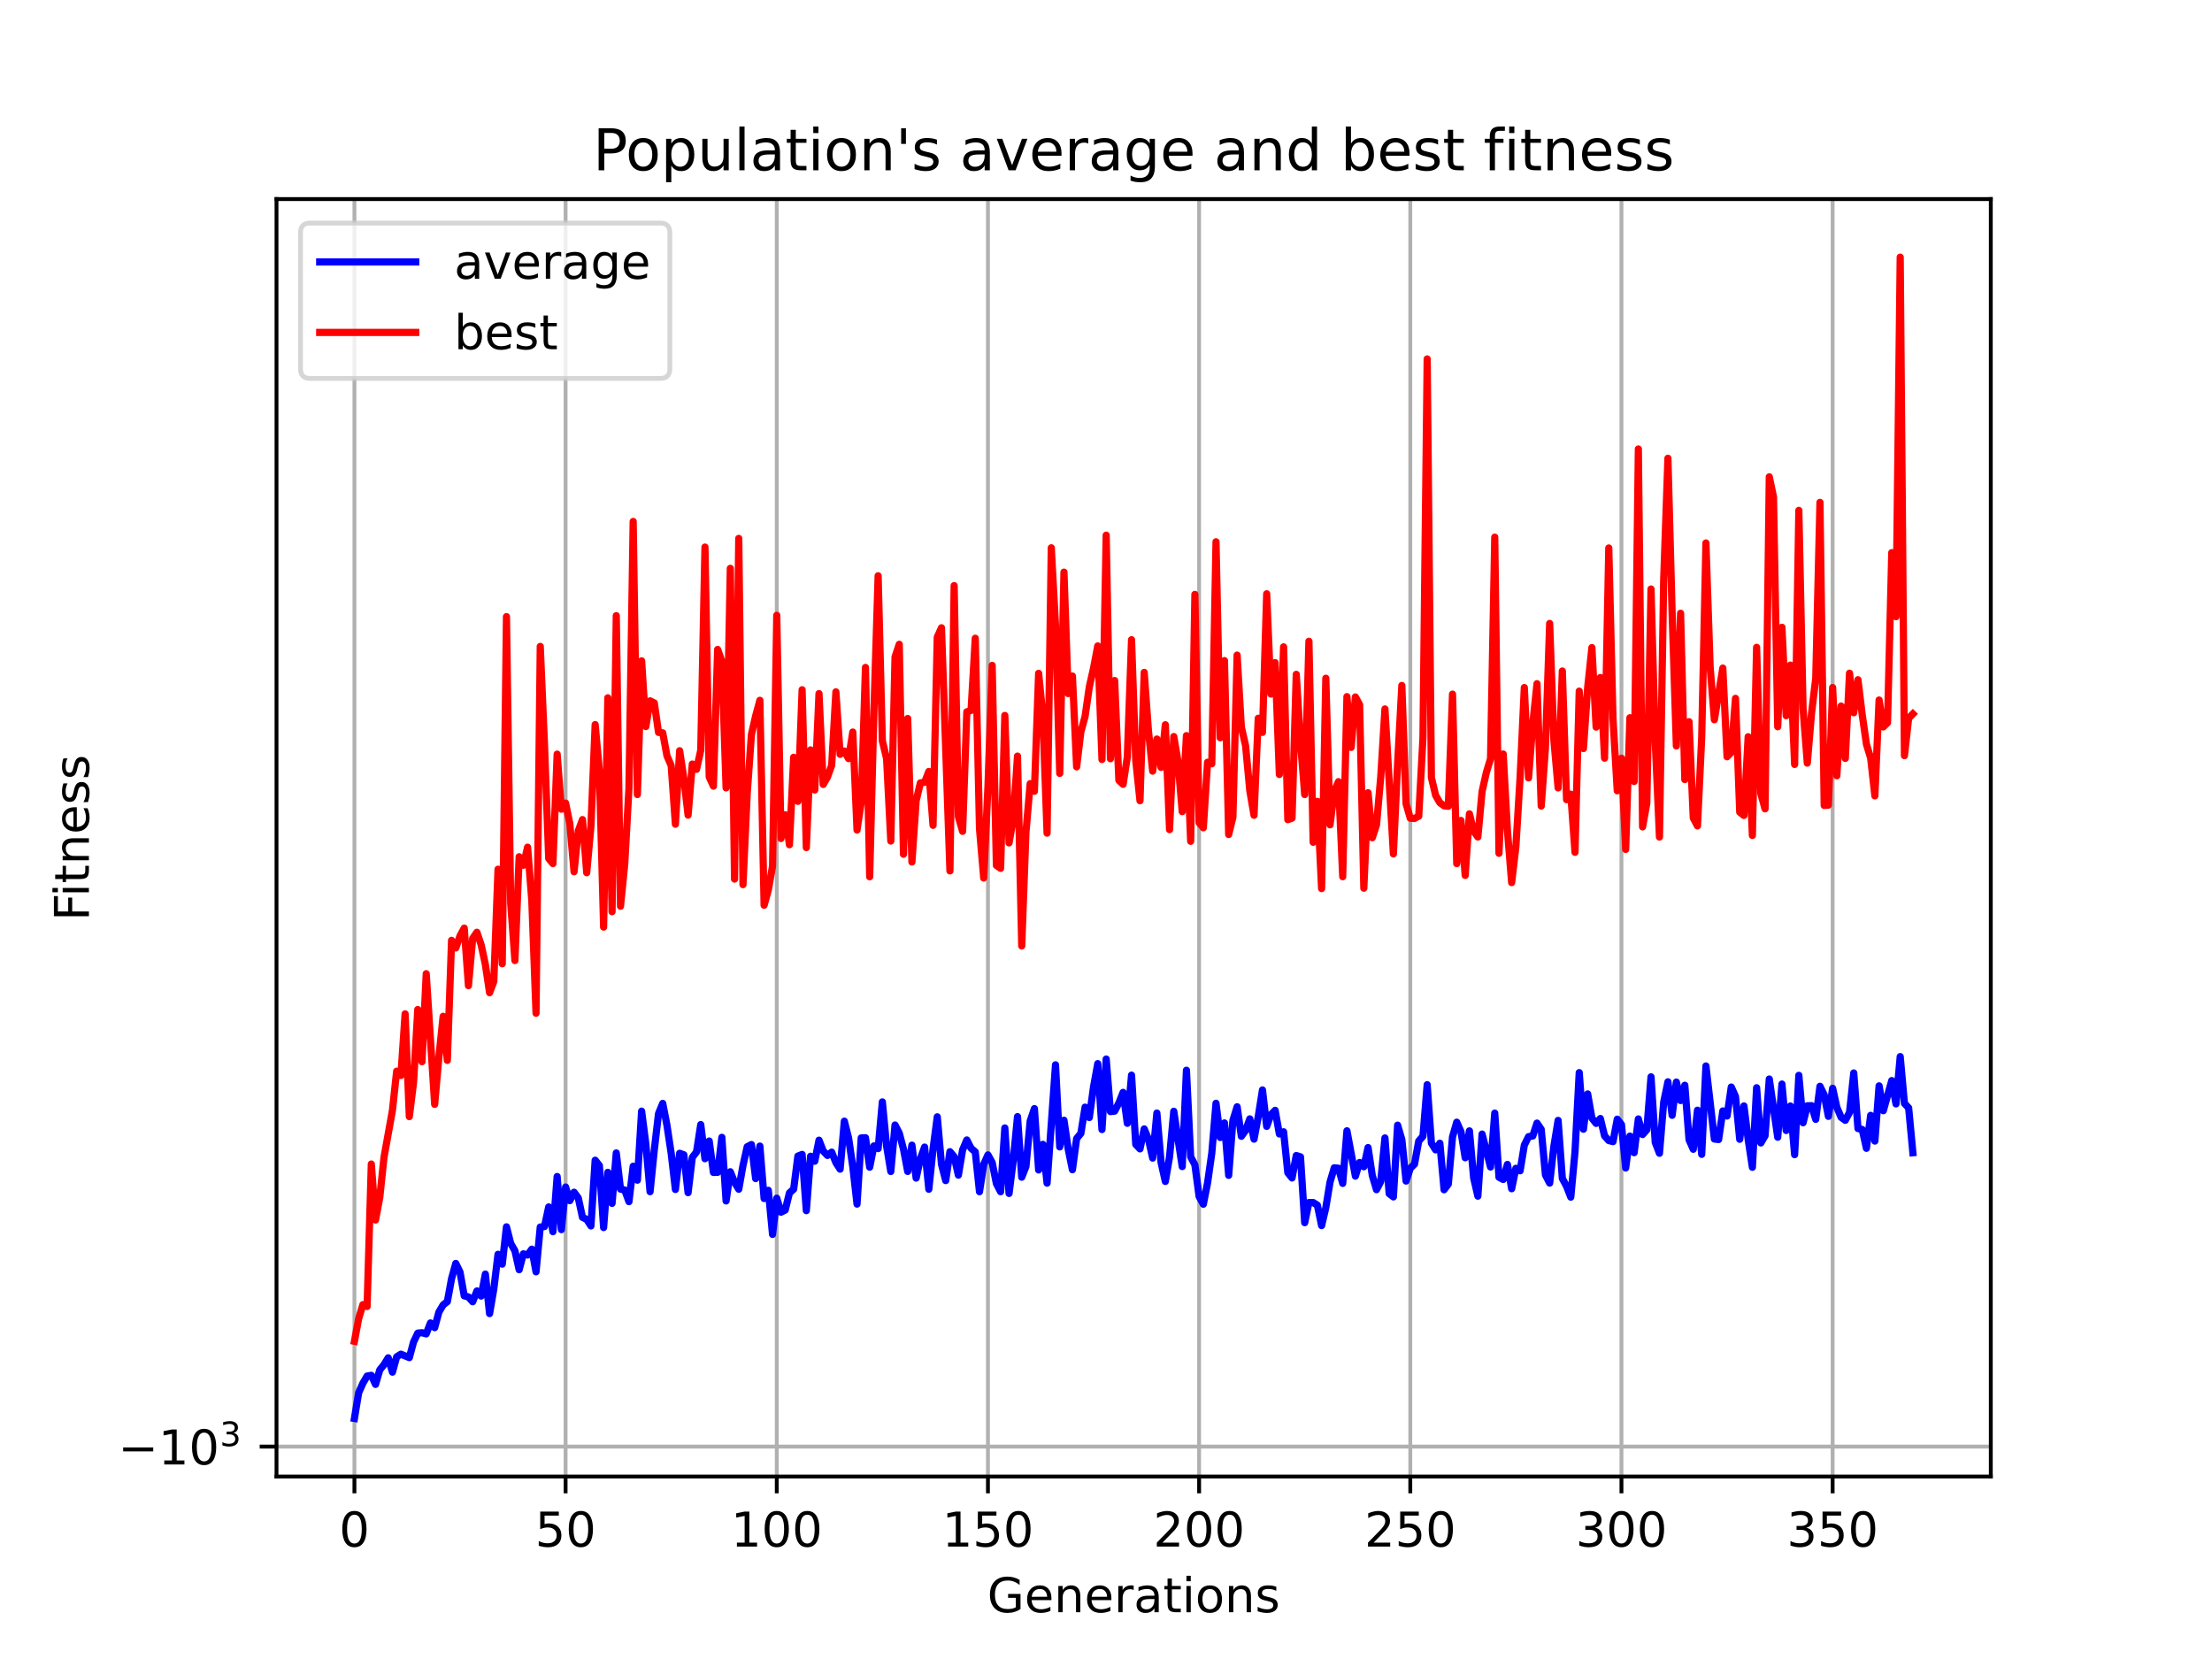 <?xml version="1.0" encoding="utf-8" standalone="no"?>
<!DOCTYPE svg PUBLIC "-//W3C//DTD SVG 1.1//EN"
  "http://www.w3.org/Graphics/SVG/1.1/DTD/svg11.dtd">
<!-- Created with matplotlib (https://matplotlib.org/) -->
<svg height="345.6pt" version="1.1" viewBox="0 0 460.8 345.6" width="460.8pt" xmlns="http://www.w3.org/2000/svg" xmlns:xlink="http://www.w3.org/1999/xlink">
 <defs>
  <style type="text/css">*{stroke-linecap:butt;stroke-linejoin:round;}</style>
 </defs>
 <g id="figure_1">
  <g id="patch_1">
   <path d="M 0 345.6 
L 460.8 345.6 
L 460.8 0 
L 0 0 
z
" style="fill:#ffffff;"/>
  </g>
  <g id="axes_1">
   <g id="patch_2">
    <path d="M 57.6 307.584 
L 414.72 307.584 
L 414.72 41.472 
L 57.6 41.472 
z
" style="fill:#ffffff;"/>
   </g>
   <g id="matplotlib.axis_1">
    <g id="xtick_1">
     <g id="line2d_1">
      <path clip-path="url(#p8fa1d8afea)" d="M 73.833 307.584 
L 73.833 41.472 
" style="fill:none;stroke:#b0b0b0;stroke-linecap:square;stroke-width:0.8;"/>
     </g>
     <g id="line2d_2">
      <defs>
       <path d="M 0 0 
L 0 3.5 
" id="m9b1efa9b86" style="stroke:#000000;stroke-width:0.8;"/>
      </defs>
      <g>
       <use style="stroke:#000000;stroke-width:0.8;" x="73.833" xlink:href="#m9b1efa9b86" y="307.584"/>
      </g>
     </g>
     <g id="text_1">
      <!-- 0 -->
      <g transform="translate(70.651 322.182)scale(0.1 -0.1)">
       <defs>
        <path d="M 31.781 66.406 
Q 24.172 66.406 20.328 58.906 
Q 16.5 51.422 16.5 36.375 
Q 16.5 21.391 20.328 13.891 
Q 24.172 6.391 31.781 6.391 
Q 39.453 6.391 43.281 13.891 
Q 47.125 21.391 47.125 36.375 
Q 47.125 51.422 43.281 58.906 
Q 39.453 66.406 31.781 66.406 
z
M 31.781 74.219 
Q 44.047 74.219 50.516 64.516 
Q 56.984 54.828 56.984 36.375 
Q 56.984 17.969 50.516 8.266 
Q 44.047 -1.422 31.781 -1.422 
Q 19.531 -1.422 13.062 8.266 
Q 6.594 17.969 6.594 36.375 
Q 6.594 54.828 13.062 64.516 
Q 19.531 74.219 31.781 74.219 
z
" id="DejaVuSans-48"/>
       </defs>
       <use xlink:href="#DejaVuSans-48"/>
      </g>
     </g>
    </g>
    <g id="xtick_2">
     <g id="line2d_3">
      <path clip-path="url(#p8fa1d8afea)" d="M 117.824 307.584 
L 117.824 41.472 
" style="fill:none;stroke:#b0b0b0;stroke-linecap:square;stroke-width:0.8;"/>
     </g>
     <g id="line2d_4">
      <g>
       <use style="stroke:#000000;stroke-width:0.8;" x="117.824" xlink:href="#m9b1efa9b86" y="307.584"/>
      </g>
     </g>
     <g id="text_2">
      <!-- 50 -->
      <g transform="translate(111.461 322.182)scale(0.1 -0.1)">
       <defs>
        <path d="M 10.797 72.906 
L 49.516 72.906 
L 49.516 64.594 
L 19.828 64.594 
L 19.828 46.734 
Q 21.969 47.469 24.109 47.828 
Q 26.266 48.188 28.422 48.188 
Q 40.625 48.188 47.75 41.5 
Q 54.891 34.812 54.891 23.391 
Q 54.891 11.625 47.562 5.094 
Q 40.234 -1.422 26.906 -1.422 
Q 22.312 -1.422 17.547 -0.641 
Q 12.797 0.141 7.719 1.703 
L 7.719 11.625 
Q 12.109 9.234 16.797 8.062 
Q 21.484 6.891 26.703 6.891 
Q 35.156 6.891 40.078 11.328 
Q 45.016 15.766 45.016 23.391 
Q 45.016 31 40.078 35.438 
Q 35.156 39.891 26.703 39.891 
Q 22.75 39.891 18.812 39.016 
Q 14.891 38.141 10.797 36.281 
z
" id="DejaVuSans-53"/>
       </defs>
       <use xlink:href="#DejaVuSans-53"/>
       <use x="63.623" xlink:href="#DejaVuSans-48"/>
      </g>
     </g>
    </g>
    <g id="xtick_3">
     <g id="line2d_5">
      <path clip-path="url(#p8fa1d8afea)" d="M 161.815 307.584 
L 161.815 41.472 
" style="fill:none;stroke:#b0b0b0;stroke-linecap:square;stroke-width:0.8;"/>
     </g>
     <g id="line2d_6">
      <g>
       <use style="stroke:#000000;stroke-width:0.8;" x="161.815" xlink:href="#m9b1efa9b86" y="307.584"/>
      </g>
     </g>
     <g id="text_3">
      <!-- 100 -->
      <g transform="translate(152.271 322.182)scale(0.1 -0.1)">
       <defs>
        <path d="M 12.406 8.297 
L 28.516 8.297 
L 28.516 63.922 
L 10.984 60.406 
L 10.984 69.391 
L 28.422 72.906 
L 38.281 72.906 
L 38.281 8.297 
L 54.391 8.297 
L 54.391 0 
L 12.406 0 
z
" id="DejaVuSans-49"/>
       </defs>
       <use xlink:href="#DejaVuSans-49"/>
       <use x="63.623" xlink:href="#DejaVuSans-48"/>
       <use x="127.246" xlink:href="#DejaVuSans-48"/>
      </g>
     </g>
    </g>
    <g id="xtick_4">
     <g id="line2d_7">
      <path clip-path="url(#p8fa1d8afea)" d="M 205.806 307.584 
L 205.806 41.472 
" style="fill:none;stroke:#b0b0b0;stroke-linecap:square;stroke-width:0.8;"/>
     </g>
     <g id="line2d_8">
      <g>
       <use style="stroke:#000000;stroke-width:0.8;" x="205.806" xlink:href="#m9b1efa9b86" y="307.584"/>
      </g>
     </g>
     <g id="text_4">
      <!-- 150 -->
      <g transform="translate(196.262 322.182)scale(0.1 -0.1)">
       <use xlink:href="#DejaVuSans-49"/>
       <use x="63.623" xlink:href="#DejaVuSans-53"/>
       <use x="127.246" xlink:href="#DejaVuSans-48"/>
      </g>
     </g>
    </g>
    <g id="xtick_5">
     <g id="line2d_9">
      <path clip-path="url(#p8fa1d8afea)" d="M 249.797 307.584 
L 249.797 41.472 
" style="fill:none;stroke:#b0b0b0;stroke-linecap:square;stroke-width:0.8;"/>
     </g>
     <g id="line2d_10">
      <g>
       <use style="stroke:#000000;stroke-width:0.8;" x="249.797" xlink:href="#m9b1efa9b86" y="307.584"/>
      </g>
     </g>
     <g id="text_5">
      <!-- 200 -->
      <g transform="translate(240.254 322.182)scale(0.1 -0.1)">
       <defs>
        <path d="M 19.188 8.297 
L 53.609 8.297 
L 53.609 0 
L 7.328 0 
L 7.328 8.297 
Q 12.938 14.109 22.625 23.891 
Q 32.328 33.688 34.812 36.531 
Q 39.547 41.844 41.422 45.531 
Q 43.312 49.219 43.312 52.781 
Q 43.312 58.594 39.234 62.25 
Q 35.156 65.922 28.609 65.922 
Q 23.969 65.922 18.812 64.312 
Q 13.672 62.703 7.812 59.422 
L 7.812 69.391 
Q 13.766 71.781 18.938 73 
Q 24.125 74.219 28.422 74.219 
Q 39.75 74.219 46.484 68.547 
Q 53.219 62.891 53.219 53.422 
Q 53.219 48.922 51.531 44.891 
Q 49.859 40.875 45.406 35.406 
Q 44.188 33.984 37.641 27.219 
Q 31.109 20.453 19.188 8.297 
z
" id="DejaVuSans-50"/>
       </defs>
       <use xlink:href="#DejaVuSans-50"/>
       <use x="63.623" xlink:href="#DejaVuSans-48"/>
       <use x="127.246" xlink:href="#DejaVuSans-48"/>
      </g>
     </g>
    </g>
    <g id="xtick_6">
     <g id="line2d_11">
      <path clip-path="url(#p8fa1d8afea)" d="M 293.788 307.584 
L 293.788 41.472 
" style="fill:none;stroke:#b0b0b0;stroke-linecap:square;stroke-width:0.8;"/>
     </g>
     <g id="line2d_12">
      <g>
       <use style="stroke:#000000;stroke-width:0.8;" x="293.788" xlink:href="#m9b1efa9b86" y="307.584"/>
      </g>
     </g>
     <g id="text_6">
      <!-- 250 -->
      <g transform="translate(284.245 322.182)scale(0.1 -0.1)">
       <use xlink:href="#DejaVuSans-50"/>
       <use x="63.623" xlink:href="#DejaVuSans-53"/>
       <use x="127.246" xlink:href="#DejaVuSans-48"/>
      </g>
     </g>
    </g>
    <g id="xtick_7">
     <g id="line2d_13">
      <path clip-path="url(#p8fa1d8afea)" d="M 337.78 307.584 
L 337.78 41.472 
" style="fill:none;stroke:#b0b0b0;stroke-linecap:square;stroke-width:0.8;"/>
     </g>
     <g id="line2d_14">
      <g>
       <use style="stroke:#000000;stroke-width:0.8;" x="337.78" xlink:href="#m9b1efa9b86" y="307.584"/>
      </g>
     </g>
     <g id="text_7">
      <!-- 300 -->
      <g transform="translate(328.236 322.182)scale(0.1 -0.1)">
       <defs>
        <path d="M 40.578 39.312 
Q 47.656 37.797 51.625 33 
Q 55.609 28.219 55.609 21.188 
Q 55.609 10.406 48.188 4.484 
Q 40.766 -1.422 27.094 -1.422 
Q 22.516 -1.422 17.656 -0.516 
Q 12.797 0.391 7.625 2.203 
L 7.625 11.719 
Q 11.719 9.328 16.594 8.109 
Q 21.484 6.891 26.812 6.891 
Q 36.078 6.891 40.938 10.547 
Q 45.797 14.203 45.797 21.188 
Q 45.797 27.641 41.281 31.266 
Q 36.766 34.906 28.719 34.906 
L 20.219 34.906 
L 20.219 43.016 
L 29.109 43.016 
Q 36.375 43.016 40.234 45.922 
Q 44.094 48.828 44.094 54.297 
Q 44.094 59.906 40.109 62.906 
Q 36.141 65.922 28.719 65.922 
Q 24.656 65.922 20.016 65.031 
Q 15.375 64.156 9.812 62.312 
L 9.812 71.094 
Q 15.438 72.656 20.344 73.438 
Q 25.25 74.219 29.594 74.219 
Q 40.828 74.219 47.359 69.109 
Q 53.906 64.016 53.906 55.328 
Q 53.906 49.266 50.438 45.094 
Q 46.969 40.922 40.578 39.312 
z
" id="DejaVuSans-51"/>
       </defs>
       <use xlink:href="#DejaVuSans-51"/>
       <use x="63.623" xlink:href="#DejaVuSans-48"/>
       <use x="127.246" xlink:href="#DejaVuSans-48"/>
      </g>
     </g>
    </g>
    <g id="xtick_8">
     <g id="line2d_15">
      <path clip-path="url(#p8fa1d8afea)" d="M 381.771 307.584 
L 381.771 41.472 
" style="fill:none;stroke:#b0b0b0;stroke-linecap:square;stroke-width:0.8;"/>
     </g>
     <g id="line2d_16">
      <g>
       <use style="stroke:#000000;stroke-width:0.8;" x="381.771" xlink:href="#m9b1efa9b86" y="307.584"/>
      </g>
     </g>
     <g id="text_8">
      <!-- 350 -->
      <g transform="translate(372.227 322.182)scale(0.1 -0.1)">
       <use xlink:href="#DejaVuSans-51"/>
       <use x="63.623" xlink:href="#DejaVuSans-53"/>
       <use x="127.246" xlink:href="#DejaVuSans-48"/>
      </g>
     </g>
    </g>
    <g id="text_9">
     <!-- Generations -->
     <g transform="translate(205.662 335.861)scale(0.1 -0.1)">
      <defs>
       <path d="M 59.516 10.406 
L 59.516 29.984 
L 43.406 29.984 
L 43.406 38.094 
L 69.281 38.094 
L 69.281 6.781 
Q 63.578 2.734 56.688 0.656 
Q 49.812 -1.422 42 -1.422 
Q 24.906 -1.422 15.25 8.562 
Q 5.609 18.562 5.609 36.375 
Q 5.609 54.25 15.25 64.234 
Q 24.906 74.219 42 74.219 
Q 49.125 74.219 55.547 72.453 
Q 61.969 70.703 67.391 67.281 
L 67.391 56.781 
Q 61.922 61.422 55.766 63.766 
Q 49.609 66.109 42.828 66.109 
Q 29.438 66.109 22.719 58.641 
Q 16.016 51.172 16.016 36.375 
Q 16.016 21.625 22.719 14.156 
Q 29.438 6.688 42.828 6.688 
Q 48.047 6.688 52.141 7.594 
Q 56.25 8.5 59.516 10.406 
z
" id="DejaVuSans-71"/>
       <path d="M 56.203 29.594 
L 56.203 25.203 
L 14.891 25.203 
Q 15.484 15.922 20.484 11.062 
Q 25.484 6.203 34.422 6.203 
Q 39.594 6.203 44.453 7.469 
Q 49.312 8.734 54.109 11.281 
L 54.109 2.781 
Q 49.266 0.734 44.188 -0.344 
Q 39.109 -1.422 33.891 -1.422 
Q 20.797 -1.422 13.156 6.188 
Q 5.516 13.812 5.516 26.812 
Q 5.516 40.234 12.766 48.109 
Q 20.016 56 32.328 56 
Q 43.359 56 49.781 48.891 
Q 56.203 41.797 56.203 29.594 
z
M 47.219 32.234 
Q 47.125 39.594 43.094 43.984 
Q 39.062 48.391 32.422 48.391 
Q 24.906 48.391 20.391 44.141 
Q 15.875 39.891 15.188 32.172 
z
" id="DejaVuSans-101"/>
       <path d="M 54.891 33.016 
L 54.891 0 
L 45.906 0 
L 45.906 32.719 
Q 45.906 40.484 42.875 44.328 
Q 39.844 48.188 33.797 48.188 
Q 26.516 48.188 22.312 43.547 
Q 18.109 38.922 18.109 30.906 
L 18.109 0 
L 9.078 0 
L 9.078 54.688 
L 18.109 54.688 
L 18.109 46.188 
Q 21.344 51.125 25.703 53.562 
Q 30.078 56 35.797 56 
Q 45.219 56 50.047 50.172 
Q 54.891 44.344 54.891 33.016 
z
" id="DejaVuSans-110"/>
       <path d="M 41.109 46.297 
Q 39.594 47.172 37.812 47.578 
Q 36.031 48 33.891 48 
Q 26.266 48 22.188 43.047 
Q 18.109 38.094 18.109 28.812 
L 18.109 0 
L 9.078 0 
L 9.078 54.688 
L 18.109 54.688 
L 18.109 46.188 
Q 20.953 51.172 25.484 53.578 
Q 30.031 56 36.531 56 
Q 37.453 56 38.578 55.875 
Q 39.703 55.766 41.062 55.516 
z
" id="DejaVuSans-114"/>
       <path d="M 34.281 27.484 
Q 23.391 27.484 19.188 25 
Q 14.984 22.516 14.984 16.5 
Q 14.984 11.719 18.141 8.906 
Q 21.297 6.109 26.703 6.109 
Q 34.188 6.109 38.703 11.406 
Q 43.219 16.703 43.219 25.484 
L 43.219 27.484 
z
M 52.203 31.203 
L 52.203 0 
L 43.219 0 
L 43.219 8.297 
Q 40.141 3.328 35.547 0.953 
Q 30.953 -1.422 24.312 -1.422 
Q 15.922 -1.422 10.953 3.297 
Q 6 8.016 6 15.922 
Q 6 25.141 12.172 29.828 
Q 18.359 34.516 30.609 34.516 
L 43.219 34.516 
L 43.219 35.406 
Q 43.219 41.609 39.141 45 
Q 35.062 48.391 27.688 48.391 
Q 23 48.391 18.547 47.266 
Q 14.109 46.141 10.016 43.891 
L 10.016 52.203 
Q 14.938 54.109 19.578 55.047 
Q 24.219 56 28.609 56 
Q 40.484 56 46.344 49.844 
Q 52.203 43.703 52.203 31.203 
z
" id="DejaVuSans-97"/>
       <path d="M 18.312 70.219 
L 18.312 54.688 
L 36.812 54.688 
L 36.812 47.703 
L 18.312 47.703 
L 18.312 18.016 
Q 18.312 11.328 20.141 9.422 
Q 21.969 7.516 27.594 7.516 
L 36.812 7.516 
L 36.812 0 
L 27.594 0 
Q 17.188 0 13.234 3.875 
Q 9.281 7.766 9.281 18.016 
L 9.281 47.703 
L 2.688 47.703 
L 2.688 54.688 
L 9.281 54.688 
L 9.281 70.219 
z
" id="DejaVuSans-116"/>
       <path d="M 9.422 54.688 
L 18.406 54.688 
L 18.406 0 
L 9.422 0 
z
M 9.422 75.984 
L 18.406 75.984 
L 18.406 64.594 
L 9.422 64.594 
z
" id="DejaVuSans-105"/>
       <path d="M 30.609 48.391 
Q 23.391 48.391 19.188 42.75 
Q 14.984 37.109 14.984 27.297 
Q 14.984 17.484 19.156 11.844 
Q 23.344 6.203 30.609 6.203 
Q 37.797 6.203 41.984 11.859 
Q 46.188 17.531 46.188 27.297 
Q 46.188 37.016 41.984 42.703 
Q 37.797 48.391 30.609 48.391 
z
M 30.609 56 
Q 42.328 56 49.016 48.375 
Q 55.719 40.766 55.719 27.297 
Q 55.719 13.875 49.016 6.219 
Q 42.328 -1.422 30.609 -1.422 
Q 18.844 -1.422 12.172 6.219 
Q 5.516 13.875 5.516 27.297 
Q 5.516 40.766 12.172 48.375 
Q 18.844 56 30.609 56 
z
" id="DejaVuSans-111"/>
       <path d="M 44.281 53.078 
L 44.281 44.578 
Q 40.484 46.531 36.375 47.5 
Q 32.281 48.484 27.875 48.484 
Q 21.188 48.484 17.844 46.438 
Q 14.5 44.391 14.5 40.281 
Q 14.5 37.156 16.891 35.375 
Q 19.281 33.594 26.516 31.984 
L 29.594 31.297 
Q 39.156 29.25 43.188 25.516 
Q 47.219 21.781 47.219 15.094 
Q 47.219 7.469 41.188 3.016 
Q 35.156 -1.422 24.609 -1.422 
Q 20.219 -1.422 15.453 -0.562 
Q 10.688 0.297 5.422 2 
L 5.422 11.281 
Q 10.406 8.688 15.234 7.391 
Q 20.062 6.109 24.812 6.109 
Q 31.156 6.109 34.562 8.281 
Q 37.984 10.453 37.984 14.406 
Q 37.984 18.062 35.516 20.016 
Q 33.062 21.969 24.703 23.781 
L 21.578 24.516 
Q 13.234 26.266 9.516 29.906 
Q 5.812 33.547 5.812 39.891 
Q 5.812 47.609 11.281 51.797 
Q 16.75 56 26.812 56 
Q 31.781 56 36.172 55.266 
Q 40.578 54.547 44.281 53.078 
z
" id="DejaVuSans-115"/>
      </defs>
      <use xlink:href="#DejaVuSans-71"/>
      <use x="77.49" xlink:href="#DejaVuSans-101"/>
      <use x="139.014" xlink:href="#DejaVuSans-110"/>
      <use x="202.393" xlink:href="#DejaVuSans-101"/>
      <use x="263.916" xlink:href="#DejaVuSans-114"/>
      <use x="305.029" xlink:href="#DejaVuSans-97"/>
      <use x="366.309" xlink:href="#DejaVuSans-116"/>
      <use x="405.518" xlink:href="#DejaVuSans-105"/>
      <use x="433.301" xlink:href="#DejaVuSans-111"/>
      <use x="494.482" xlink:href="#DejaVuSans-110"/>
      <use x="557.861" xlink:href="#DejaVuSans-115"/>
     </g>
    </g>
   </g>
   <g id="matplotlib.axis_2">
    <g id="ytick_1">
     <g id="line2d_17">
      <path clip-path="url(#p8fa1d8afea)" d="M 57.6 301.35 
L 414.72 301.35 
" style="fill:none;stroke:#b0b0b0;stroke-linecap:square;stroke-width:0.8;"/>
     </g>
     <g id="line2d_18">
      <defs>
       <path d="M 0 0 
L -3.5 0 
" id="m96cb2f1007" style="stroke:#000000;stroke-width:0.8;"/>
      </defs>
      <g>
       <use style="stroke:#000000;stroke-width:0.8;" x="57.6" xlink:href="#m96cb2f1007" y="301.35"/>
      </g>
     </g>
     <g id="text_10">
      <!-- $\mathdefault{-10^{3}}$ -->
      <g transform="translate(24.6 305.15)scale(0.1 -0.1)">
       <defs>
        <path d="M 10.594 35.5 
L 73.188 35.5 
L 73.188 27.203 
L 10.594 27.203 
z
" id="DejaVuSans-8722"/>
       </defs>
       <use transform="translate(0 0.766)" xlink:href="#DejaVuSans-8722"/>
       <use transform="translate(83.789 0.766)" xlink:href="#DejaVuSans-49"/>
       <use transform="translate(147.412 0.766)" xlink:href="#DejaVuSans-48"/>
       <use transform="translate(211.992 39.047)scale(0.7)" xlink:href="#DejaVuSans-51"/>
      </g>
     </g>
    </g>
    <g id="text_11">
     <!-- Fitness -->
     <g transform="translate(18.52 191.845)rotate(-90)scale(0.1 -0.1)">
      <defs>
       <path d="M 9.812 72.906 
L 51.703 72.906 
L 51.703 64.594 
L 19.672 64.594 
L 19.672 43.109 
L 48.578 43.109 
L 48.578 34.812 
L 19.672 34.812 
L 19.672 0 
L 9.812 0 
z
" id="DejaVuSans-70"/>
      </defs>
      <use xlink:href="#DejaVuSans-70"/>
      <use x="50.27" xlink:href="#DejaVuSans-105"/>
      <use x="78.053" xlink:href="#DejaVuSans-116"/>
      <use x="117.262" xlink:href="#DejaVuSans-110"/>
      <use x="180.641" xlink:href="#DejaVuSans-101"/>
      <use x="242.164" xlink:href="#DejaVuSans-115"/>
      <use x="294.264" xlink:href="#DejaVuSans-115"/>
     </g>
    </g>
   </g>
   <g id="line2d_19">
    <path clip-path="url(#p8fa1d8afea)" d="M 73.833 295.488 
L 74.713 290.143 
L 75.592 288.164 
L 76.472 286.657 
L 77.352 286.505 
L 78.232 288.398 
L 79.112 285.379 
L 79.991 284.287 
L 80.871 282.851 
L 81.751 285.844 
L 82.631 282.656 
L 83.511 282.1 
L 85.27 282.82 
L 86.15 279.569 
L 87.03 277.715 
L 87.91 277.631 
L 88.79 277.873 
L 89.67 275.594 
L 90.549 276.578 
L 91.429 273.335 
L 92.309 271.844 
L 93.189 271.153 
L 94.069 266.363 
L 94.948 263.193 
L 95.828 265.002 
L 96.708 269.946 
L 97.588 270.178 
L 98.468 271.179 
L 99.348 268.931 
L 100.227 269.998 
L 101.107 265.416 
L 101.987 273.642 
L 102.867 268.532 
L 103.747 261.294 
L 104.627 263.342 
L 105.506 255.57 
L 106.386 259.029 
L 107.266 260.56 
L 108.146 264.504 
L 109.026 261.197 
L 109.905 261.442 
L 110.785 260.225 
L 111.665 264.941 
L 112.545 255.615 
L 113.425 255.511 
L 114.305 251.426 
L 115.184 256.586 
L 116.064 245.087 
L 116.944 256.155 
L 117.824 247.278 
L 118.704 250.121 
L 119.584 248.366 
L 120.463 249.55 
L 121.343 253.595 
L 122.223 254.022 
L 123.103 255.382 
L 123.983 241.694 
L 124.862 242.804 
L 125.742 255.723 
L 126.622 244.218 
L 127.502 250.685 
L 128.382 240.179 
L 129.262 247.718 
L 130.141 247.897 
L 131.021 250.323 
L 131.901 242.947 
L 132.781 245.854 
L 133.661 231.471 
L 134.54 238.299 
L 135.42 248.25 
L 136.3 239.563 
L 137.18 231.999 
L 138.06 229.852 
L 138.94 234.421 
L 139.819 240.261 
L 140.699 247.79 
L 141.579 240.252 
L 142.459 240.566 
L 143.339 248.455 
L 144.219 241.114 
L 145.098 239.961 
L 145.978 234.267 
L 146.858 241.377 
L 147.738 237.694 
L 148.618 244.237 
L 149.497 244.219 
L 150.377 236.929 
L 151.257 250.179 
L 152.137 244.099 
L 153.017 246.275 
L 153.897 247.74 
L 154.776 242.787 
L 155.656 238.885 
L 156.536 238.436 
L 157.416 245.526 
L 158.296 238.753 
L 159.176 249.672 
L 160.055 247.961 
L 160.935 257.149 
L 161.815 249.604 
L 162.695 252.526 
L 163.575 252.074 
L 164.454 248.508 
L 165.334 247.717 
L 166.214 240.835 
L 167.094 240.488 
L 167.974 252.201 
L 168.854 240.872 
L 169.733 241.902 
L 170.613 237.519 
L 171.493 239.783 
L 172.373 240.699 
L 173.253 240.012 
L 174.133 242.199 
L 175.012 243.557 
L 175.892 233.559 
L 176.772 237.059 
L 177.652 243.041 
L 178.532 250.833 
L 179.411 237.05 
L 180.291 237.013 
L 181.171 243.15 
L 182.051 238.71 
L 182.931 239.275 
L 183.811 229.545 
L 184.69 238.717 
L 185.57 244.045 
L 186.45 234.358 
L 187.33 236.045 
L 188.21 239.39 
L 189.089 244.033 
L 189.969 238.555 
L 190.849 245.419 
L 191.729 241.404 
L 192.609 238.956 
L 193.489 247.738 
L 194.368 239.365 
L 195.248 232.653 
L 196.128 242.549 
L 197.008 245.941 
L 197.888 239.918 
L 198.768 240.958 
L 199.647 244.8 
L 200.527 239.537 
L 201.407 237.473 
L 202.287 239.205 
L 203.167 239.963 
L 204.046 248.255 
L 204.926 242.566 
L 205.806 240.589 
L 206.686 242.182 
L 207.566 246.564 
L 208.446 248.258 
L 209.325 234.973 
L 210.205 248.616 
L 211.085 241.697 
L 211.965 232.611 
L 212.845 245.231 
L 213.725 242.993 
L 214.604 233.534 
L 215.484 230.942 
L 216.364 243.725 
L 217.244 238.386 
L 218.124 246.472 
L 219.883 221.819 
L 220.763 238.924 
L 221.643 233.37 
L 222.523 239.354 
L 223.403 243.68 
L 224.282 237.178 
L 225.162 236.105 
L 226.042 230.639 
L 226.922 232.808 
L 227.802 226.415 
L 228.682 221.575 
L 229.561 235.307 
L 230.441 220.618 
L 231.321 231.565 
L 232.201 231.468 
L 233.081 229.772 
L 233.96 227.561 
L 234.84 234.005 
L 235.72 223.974 
L 236.6 238.399 
L 237.48 239.334 
L 238.36 235.174 
L 239.239 237.311 
L 240.119 241.251 
L 240.999 231.868 
L 241.879 242.203 
L 242.759 246.115 
L 243.638 240.994 
L 244.518 231.498 
L 246.278 243.018 
L 247.158 222.947 
L 248.038 240.983 
L 248.917 242.649 
L 249.797 249.254 
L 250.677 250.863 
L 251.557 246.412 
L 252.437 240.242 
L 253.317 229.832 
L 254.196 236.961 
L 255.076 233.926 
L 255.956 244.846 
L 256.836 233.389 
L 257.716 230.559 
L 258.595 236.714 
L 259.475 235.493 
L 260.355 233.082 
L 261.235 237.304 
L 262.115 232.607 
L 262.995 227.056 
L 263.874 234.642 
L 264.754 232.212 
L 265.634 231.302 
L 266.514 236.224 
L 267.394 235.772 
L 268.274 244.294 
L 269.153 245.39 
L 270.033 240.716 
L 270.913 240.993 
L 271.793 254.707 
L 272.673 250.508 
L 273.552 250.503 
L 274.432 251.06 
L 275.312 255.316 
L 276.192 251.576 
L 277.072 246.229 
L 277.952 243.271 
L 278.831 243.364 
L 279.711 246.519 
L 280.591 235.566 
L 282.351 245.009 
L 283.231 242.169 
L 284.11 243.056 
L 284.99 239.057 
L 285.87 244.867 
L 286.75 247.832 
L 287.63 246.129 
L 288.509 237.052 
L 289.389 248.654 
L 290.269 249.338 
L 291.149 234.391 
L 292.029 237.389 
L 292.909 246.036 
L 293.788 243.374 
L 294.668 242.507 
L 295.548 237.698 
L 296.428 236.704 
L 297.308 225.959 
L 298.187 238.141 
L 299.067 239.538 
L 299.947 238.157 
L 300.827 247.844 
L 301.707 246.656 
L 302.587 236.822 
L 303.466 233.773 
L 304.346 235.739 
L 305.226 241.179 
L 306.106 235.582 
L 306.986 245.398 
L 307.866 249.183 
L 308.745 236.249 
L 310.505 243.112 
L 311.385 231.883 
L 312.265 245.245 
L 313.144 245.706 
L 314.024 242.574 
L 314.904 247.637 
L 315.784 243.378 
L 316.664 243.9 
L 317.544 238.552 
L 318.423 236.787 
L 319.303 236.651 
L 320.183 233.962 
L 321.063 235.272 
L 321.943 244.762 
L 322.823 246.461 
L 323.702 238.764 
L 324.582 233.401 
L 325.462 245.484 
L 326.342 247.133 
L 327.222 249.39 
L 328.101 239.961 
L 328.981 223.446 
L 329.861 235.241 
L 330.741 227.888 
L 331.621 232.915 
L 332.501 234.024 
L 333.38 233.005 
L 334.26 236.618 
L 335.14 237.599 
L 336.02 237.822 
L 336.9 233.149 
L 337.78 234.258 
L 338.659 243.312 
L 339.539 236.671 
L 340.419 240.129 
L 341.299 233.094 
L 342.179 236.345 
L 343.058 235.355 
L 343.938 224.328 
L 344.818 237.993 
L 345.698 240.251 
L 346.578 229.585 
L 347.458 225.362 
L 348.337 232.34 
L 349.217 225.414 
L 350.097 229.265 
L 350.977 226.078 
L 351.857 237.431 
L 352.736 239.413 
L 353.616 231.278 
L 354.496 240.475 
L 355.376 222.059 
L 357.136 237.284 
L 358.015 237.39 
L 358.895 231.428 
L 359.775 232.491 
L 360.655 226.448 
L 361.535 228.414 
L 362.415 237.335 
L 363.294 230.386 
L 364.174 237.366 
L 365.054 243.17 
L 365.934 226.594 
L 366.814 238.097 
L 367.693 236.602 
L 368.573 224.778 
L 370.333 236.908 
L 371.213 225.83 
L 372.093 235.501 
L 372.972 230.401 
L 373.852 240.536 
L 374.732 224.013 
L 375.612 233.891 
L 376.492 230.355 
L 377.372 230.33 
L 378.251 233.18 
L 379.131 226.296 
L 380.011 228.09 
L 380.891 232.56 
L 381.771 226.71 
L 382.65 230.674 
L 383.53 232.748 
L 384.41 233.383 
L 385.29 231.735 
L 386.17 223.516 
L 387.05 235.091 
L 387.929 235.287 
L 388.809 239.212 
L 389.689 232.352 
L 390.569 237.709 
L 391.449 226.199 
L 392.329 231.376 
L 394.088 225.104 
L 394.968 229.965 
L 395.848 220.109 
L 396.728 229.853 
L 397.607 230.797 
L 398.487 240.137 
L 398.487 240.137 
" style="fill:none;stroke:#0000ff;stroke-linecap:square;stroke-width:1.5;"/>
   </g>
   <g id="line2d_20">
    <path clip-path="url(#p8fa1d8afea)" d="M 73.833 279.414 
L 74.713 274.717 
L 75.592 271.777 
L 76.472 272.174 
L 77.352 242.486 
L 78.232 254.148 
L 79.112 249.455 
L 79.991 241.102 
L 81.751 231.305 
L 82.631 223.14 
L 83.511 224.043 
L 84.391 211.207 
L 85.27 232.618 
L 86.15 225.506 
L 87.03 210.298 
L 87.91 221.175 
L 88.79 202.839 
L 90.549 230.054 
L 91.429 220.18 
L 92.309 211.719 
L 93.189 220.9 
L 94.069 195.891 
L 94.948 197.483 
L 95.828 194.96 
L 96.708 193.341 
L 97.588 205.338 
L 98.468 195.486 
L 99.348 194.209 
L 100.227 196.802 
L 101.107 200.911 
L 101.987 206.798 
L 102.867 204.478 
L 103.747 181.076 
L 104.627 200.774 
L 105.506 128.459 
L 106.386 188.156 
L 107.266 200.098 
L 108.146 178.478 
L 109.026 180.247 
L 109.905 176.479 
L 110.785 187.607 
L 111.665 211.076 
L 112.545 134.659 
L 113.425 155.028 
L 114.305 178.839 
L 115.184 179.909 
L 116.064 157.102 
L 116.944 168.573 
L 117.824 167.298 
L 118.704 171.586 
L 119.584 181.605 
L 120.463 173.089 
L 121.343 170.733 
L 122.223 181.809 
L 123.103 172.135 
L 123.983 150.943 
L 124.862 160.616 
L 125.742 193.128 
L 126.622 145.366 
L 127.502 189.923 
L 128.382 128.256 
L 129.262 188.783 
L 130.141 180.031 
L 131.021 164.212 
L 131.901 108.623 
L 132.781 165.517 
L 133.661 137.666 
L 134.54 151.35 
L 135.42 145.996 
L 136.3 146.437 
L 137.18 152.567 
L 138.06 152.668 
L 138.94 157.445 
L 139.819 159.493 
L 140.699 171.702 
L 141.579 156.389 
L 142.459 162.196 
L 143.339 169.813 
L 144.219 159.164 
L 145.098 160.269 
L 145.978 156.301 
L 146.858 113.968 
L 147.738 161.845 
L 148.618 163.771 
L 149.497 135.291 
L 150.377 137.775 
L 151.257 164.134 
L 152.137 118.397 
L 153.017 183.13 
L 153.897 112.164 
L 154.776 184.286 
L 155.656 165.304 
L 156.536 152.999 
L 157.416 149.131 
L 158.296 145.891 
L 159.176 188.576 
L 160.055 185.39 
L 160.935 180.414 
L 161.815 128.185 
L 162.695 174.674 
L 163.575 169.721 
L 164.454 175.978 
L 165.334 157.751 
L 166.214 166.938 
L 167.094 143.686 
L 167.974 176.571 
L 168.854 156.215 
L 169.733 164.569 
L 170.613 144.488 
L 171.493 163.418 
L 172.373 161.883 
L 173.253 159.43 
L 174.133 144.125 
L 175.012 157.149 
L 175.892 156.45 
L 176.772 158.035 
L 177.652 152.497 
L 178.532 172.915 
L 179.411 167.08 
L 180.291 139.038 
L 181.171 182.648 
L 182.051 148.153 
L 182.931 119.945 
L 183.811 154.345 
L 184.69 158.015 
L 185.57 175.203 
L 186.45 136.854 
L 187.33 134.214 
L 188.21 177.957 
L 189.089 149.67 
L 189.969 179.57 
L 190.849 166.818 
L 191.729 163.087 
L 192.609 162.97 
L 193.489 160.708 
L 194.368 171.93 
L 195.248 132.72 
L 196.128 130.778 
L 197.888 181.425 
L 198.768 121.991 
L 199.647 170.129 
L 200.527 173.185 
L 201.407 148.29 
L 202.287 147.996 
L 203.167 132.958 
L 204.046 172.637 
L 204.926 182.908 
L 205.806 163.937 
L 206.686 138.607 
L 207.566 180.277 
L 208.446 180.895 
L 209.325 149.043 
L 210.205 175.588 
L 211.085 170.507 
L 211.965 157.509 
L 212.845 197.062 
L 213.725 173.349 
L 214.604 163.256 
L 215.484 164.838 
L 216.364 140.26 
L 217.244 149.132 
L 218.124 173.564 
L 219.003 114.118 
L 219.883 130.279 
L 220.763 161.109 
L 221.643 119.187 
L 222.523 144.484 
L 223.403 140.827 
L 224.282 159.752 
L 225.162 152.478 
L 226.042 149.237 
L 226.922 143.098 
L 227.802 139.184 
L 228.682 134.559 
L 229.561 158.223 
L 230.441 111.488 
L 231.321 158.058 
L 232.201 141.759 
L 233.081 162.561 
L 233.96 163.391 
L 234.84 157.689 
L 235.72 133.265 
L 236.6 158.484 
L 237.48 166.804 
L 238.36 140.071 
L 239.239 152.218 
L 240.119 160.64 
L 240.999 153.955 
L 241.879 159.866 
L 242.759 150.975 
L 243.638 172.825 
L 244.518 153.436 
L 245.398 158.612 
L 246.278 169.078 
L 247.158 153.243 
L 248.038 175.257 
L 248.917 123.824 
L 249.797 171.391 
L 250.677 172.44 
L 251.557 158.792 
L 252.437 159.112 
L 253.317 112.857 
L 254.196 153.69 
L 255.076 137.616 
L 255.956 173.841 
L 256.836 170.238 
L 257.716 136.472 
L 258.595 151.468 
L 259.475 155.338 
L 260.355 164.704 
L 261.235 169.841 
L 262.115 149.622 
L 262.995 152.568 
L 263.874 123.696 
L 264.754 144.587 
L 265.634 138.038 
L 266.514 161.339 
L 267.394 134.752 
L 268.274 170.745 
L 269.153 170.438 
L 270.033 140.476 
L 270.913 154.519 
L 271.793 165.517 
L 272.673 133.586 
L 273.552 175.459 
L 274.432 166.936 
L 275.312 185.106 
L 276.192 141.293 
L 277.072 171.83 
L 277.952 164.853 
L 278.831 162.837 
L 279.711 182.633 
L 280.591 145.12 
L 281.471 155.691 
L 282.351 145.188 
L 283.231 146.791 
L 284.11 185.03 
L 284.99 165.14 
L 285.87 174.513 
L 286.75 171.848 
L 287.63 161.896 
L 288.509 147.687 
L 290.269 177.885 
L 291.149 159.028 
L 292.029 142.796 
L 292.909 167.433 
L 293.788 170.459 
L 294.668 170.494 
L 295.548 170.027 
L 296.428 153.718 
L 297.308 74.771 
L 298.187 161.98 
L 299.067 165.691 
L 299.947 167.219 
L 300.827 167.864 
L 301.707 167.963 
L 302.587 144.597 
L 303.466 179.916 
L 304.346 170.916 
L 305.226 182.364 
L 306.106 169.541 
L 306.986 173.126 
L 307.866 174.356 
L 308.745 164.88 
L 309.625 160.949 
L 310.505 158.053 
L 311.385 111.899 
L 312.265 177.756 
L 313.144 157.073 
L 314.024 172.942 
L 314.904 183.862 
L 315.784 176.395 
L 316.664 161.974 
L 317.544 143.226 
L 318.423 162.053 
L 319.303 150.811 
L 320.183 142.426 
L 321.063 167.923 
L 321.943 155.806 
L 322.823 129.879 
L 323.702 154.169 
L 324.582 164.136 
L 325.462 139.785 
L 326.342 166.587 
L 327.222 165.441 
L 328.101 177.55 
L 328.981 143.98 
L 329.861 155.935 
L 330.741 143.233 
L 331.621 134.904 
L 332.501 151.463 
L 333.38 141.135 
L 334.26 157.939 
L 335.14 114.155 
L 336.02 149.735 
L 336.9 164.736 
L 337.78 157.945 
L 338.659 176.947 
L 339.539 149.516 
L 340.419 162.798 
L 341.299 93.529 
L 342.179 172.254 
L 343.058 167.367 
L 343.938 122.697 
L 344.818 154.555 
L 345.698 174.368 
L 346.578 120.663 
L 347.458 95.465 
L 348.337 127.777 
L 349.217 155.397 
L 350.097 127.751 
L 350.977 162.402 
L 351.857 150.349 
L 352.736 170.402 
L 353.616 172.054 
L 354.496 153.61 
L 355.376 113.108 
L 356.256 138.991 
L 357.136 149.935 
L 358.895 139.172 
L 359.775 157.646 
L 360.655 156.74 
L 361.535 145.479 
L 362.415 169.181 
L 363.294 169.876 
L 364.174 153.476 
L 365.054 174.043 
L 365.934 134.854 
L 366.814 165.329 
L 367.693 168.497 
L 368.573 99.334 
L 369.453 103.527 
L 370.333 151.395 
L 371.213 130.674 
L 372.093 149.094 
L 372.972 138.551 
L 373.852 159.242 
L 374.732 106.316 
L 375.612 147.668 
L 376.492 158.97 
L 377.372 148.634 
L 378.251 141.315 
L 379.131 104.652 
L 380.011 167.787 
L 380.891 167.731 
L 381.771 143.217 
L 382.65 161.599 
L 383.53 147.085 
L 384.41 157.992 
L 385.29 140.235 
L 386.17 148.48 
L 387.05 141.6 
L 387.929 148.853 
L 388.809 155.023 
L 389.689 157.905 
L 390.569 165.797 
L 391.449 145.827 
L 392.329 151.432 
L 393.208 150.559 
L 394.088 115.126 
L 394.968 128.469 
L 395.848 53.568 
L 396.728 157.418 
L 397.607 149.609 
L 398.487 148.715 
L 398.487 148.715 
" style="fill:none;stroke:#ff0000;stroke-linecap:square;stroke-width:1.5;"/>
   </g>
   <g id="patch_3">
    <path d="M 57.6 307.584 
L 57.6 41.472 
" style="fill:none;stroke:#000000;stroke-linecap:square;stroke-linejoin:miter;stroke-width:0.8;"/>
   </g>
   <g id="patch_4">
    <path d="M 414.72 307.584 
L 414.72 41.472 
" style="fill:none;stroke:#000000;stroke-linecap:square;stroke-linejoin:miter;stroke-width:0.8;"/>
   </g>
   <g id="patch_5">
    <path d="M 57.6 307.584 
L 414.72 307.584 
" style="fill:none;stroke:#000000;stroke-linecap:square;stroke-linejoin:miter;stroke-width:0.8;"/>
   </g>
   <g id="patch_6">
    <path d="M 57.6 41.472 
L 414.72 41.472 
" style="fill:none;stroke:#000000;stroke-linecap:square;stroke-linejoin:miter;stroke-width:0.8;"/>
   </g>
   <g id="text_12">
    <!-- Population's average and best fitness -->
    <g transform="translate(123.53 35.472)scale(0.12 -0.12)">
     <defs>
      <path d="M 19.672 64.797 
L 19.672 37.406 
L 32.078 37.406 
Q 38.969 37.406 42.719 40.969 
Q 46.484 44.531 46.484 51.125 
Q 46.484 57.672 42.719 61.234 
Q 38.969 64.797 32.078 64.797 
z
M 9.812 72.906 
L 32.078 72.906 
Q 44.344 72.906 50.609 67.359 
Q 56.891 61.812 56.891 51.125 
Q 56.891 40.328 50.609 34.812 
Q 44.344 29.297 32.078 29.297 
L 19.672 29.297 
L 19.672 0 
L 9.812 0 
z
" id="DejaVuSans-80"/>
      <path d="M 18.109 8.203 
L 18.109 -20.797 
L 9.078 -20.797 
L 9.078 54.688 
L 18.109 54.688 
L 18.109 46.391 
Q 20.953 51.266 25.266 53.625 
Q 29.594 56 35.594 56 
Q 45.562 56 51.781 48.094 
Q 58.016 40.188 58.016 27.297 
Q 58.016 14.406 51.781 6.484 
Q 45.562 -1.422 35.594 -1.422 
Q 29.594 -1.422 25.266 0.953 
Q 20.953 3.328 18.109 8.203 
z
M 48.688 27.297 
Q 48.688 37.203 44.609 42.844 
Q 40.531 48.484 33.406 48.484 
Q 26.266 48.484 22.188 42.844 
Q 18.109 37.203 18.109 27.297 
Q 18.109 17.391 22.188 11.75 
Q 26.266 6.109 33.406 6.109 
Q 40.531 6.109 44.609 11.75 
Q 48.688 17.391 48.688 27.297 
z
" id="DejaVuSans-112"/>
      <path d="M 8.5 21.578 
L 8.5 54.688 
L 17.484 54.688 
L 17.484 21.922 
Q 17.484 14.156 20.5 10.266 
Q 23.531 6.391 29.594 6.391 
Q 36.859 6.391 41.078 11.031 
Q 45.312 15.672 45.312 23.688 
L 45.312 54.688 
L 54.297 54.688 
L 54.297 0 
L 45.312 0 
L 45.312 8.406 
Q 42.047 3.422 37.719 1 
Q 33.406 -1.422 27.688 -1.422 
Q 18.266 -1.422 13.375 4.438 
Q 8.5 10.297 8.5 21.578 
z
M 31.109 56 
z
" id="DejaVuSans-117"/>
      <path d="M 9.422 75.984 
L 18.406 75.984 
L 18.406 0 
L 9.422 0 
z
" id="DejaVuSans-108"/>
      <path d="M 17.922 72.906 
L 17.922 45.797 
L 9.625 45.797 
L 9.625 72.906 
z
" id="DejaVuSans-39"/>
      <path id="DejaVuSans-32"/>
      <path d="M 2.984 54.688 
L 12.5 54.688 
L 29.594 8.797 
L 46.688 54.688 
L 56.203 54.688 
L 35.688 0 
L 23.484 0 
z
" id="DejaVuSans-118"/>
      <path d="M 45.406 27.984 
Q 45.406 37.75 41.375 43.109 
Q 37.359 48.484 30.078 48.484 
Q 22.859 48.484 18.828 43.109 
Q 14.797 37.75 14.797 27.984 
Q 14.797 18.266 18.828 12.891 
Q 22.859 7.516 30.078 7.516 
Q 37.359 7.516 41.375 12.891 
Q 45.406 18.266 45.406 27.984 
z
M 54.391 6.781 
Q 54.391 -7.172 48.188 -13.984 
Q 42 -20.797 29.203 -20.797 
Q 24.469 -20.797 20.266 -20.094 
Q 16.062 -19.391 12.109 -17.922 
L 12.109 -9.188 
Q 16.062 -11.328 19.922 -12.344 
Q 23.781 -13.375 27.781 -13.375 
Q 36.625 -13.375 41.016 -8.766 
Q 45.406 -4.156 45.406 5.172 
L 45.406 9.625 
Q 42.625 4.781 38.281 2.391 
Q 33.938 0 27.875 0 
Q 17.828 0 11.672 7.656 
Q 5.516 15.328 5.516 27.984 
Q 5.516 40.672 11.672 48.328 
Q 17.828 56 27.875 56 
Q 33.938 56 38.281 53.609 
Q 42.625 51.219 45.406 46.391 
L 45.406 54.688 
L 54.391 54.688 
z
" id="DejaVuSans-103"/>
      <path d="M 45.406 46.391 
L 45.406 75.984 
L 54.391 75.984 
L 54.391 0 
L 45.406 0 
L 45.406 8.203 
Q 42.578 3.328 38.25 0.953 
Q 33.938 -1.422 27.875 -1.422 
Q 17.969 -1.422 11.734 6.484 
Q 5.516 14.406 5.516 27.297 
Q 5.516 40.188 11.734 48.094 
Q 17.969 56 27.875 56 
Q 33.938 56 38.25 53.625 
Q 42.578 51.266 45.406 46.391 
z
M 14.797 27.297 
Q 14.797 17.391 18.875 11.75 
Q 22.953 6.109 30.078 6.109 
Q 37.203 6.109 41.297 11.75 
Q 45.406 17.391 45.406 27.297 
Q 45.406 37.203 41.297 42.844 
Q 37.203 48.484 30.078 48.484 
Q 22.953 48.484 18.875 42.844 
Q 14.797 37.203 14.797 27.297 
z
" id="DejaVuSans-100"/>
      <path d="M 48.688 27.297 
Q 48.688 37.203 44.609 42.844 
Q 40.531 48.484 33.406 48.484 
Q 26.266 48.484 22.188 42.844 
Q 18.109 37.203 18.109 27.297 
Q 18.109 17.391 22.188 11.75 
Q 26.266 6.109 33.406 6.109 
Q 40.531 6.109 44.609 11.75 
Q 48.688 17.391 48.688 27.297 
z
M 18.109 46.391 
Q 20.953 51.266 25.266 53.625 
Q 29.594 56 35.594 56 
Q 45.562 56 51.781 48.094 
Q 58.016 40.188 58.016 27.297 
Q 58.016 14.406 51.781 6.484 
Q 45.562 -1.422 35.594 -1.422 
Q 29.594 -1.422 25.266 0.953 
Q 20.953 3.328 18.109 8.203 
L 18.109 0 
L 9.078 0 
L 9.078 75.984 
L 18.109 75.984 
z
" id="DejaVuSans-98"/>
      <path d="M 37.109 75.984 
L 37.109 68.5 
L 28.516 68.5 
Q 23.688 68.5 21.797 66.547 
Q 19.922 64.594 19.922 59.516 
L 19.922 54.688 
L 34.719 54.688 
L 34.719 47.703 
L 19.922 47.703 
L 19.922 0 
L 10.891 0 
L 10.891 47.703 
L 2.297 47.703 
L 2.297 54.688 
L 10.891 54.688 
L 10.891 58.5 
Q 10.891 67.625 15.141 71.797 
Q 19.391 75.984 28.609 75.984 
z
" id="DejaVuSans-102"/>
     </defs>
     <use xlink:href="#DejaVuSans-80"/>
     <use x="56.678" xlink:href="#DejaVuSans-111"/>
     <use x="117.859" xlink:href="#DejaVuSans-112"/>
     <use x="181.336" xlink:href="#DejaVuSans-117"/>
     <use x="244.715" xlink:href="#DejaVuSans-108"/>
     <use x="272.498" xlink:href="#DejaVuSans-97"/>
     <use x="333.777" xlink:href="#DejaVuSans-116"/>
     <use x="372.986" xlink:href="#DejaVuSans-105"/>
     <use x="400.77" xlink:href="#DejaVuSans-111"/>
     <use x="461.951" xlink:href="#DejaVuSans-110"/>
     <use x="525.33" xlink:href="#DejaVuSans-39"/>
     <use x="552.82" xlink:href="#DejaVuSans-115"/>
     <use x="604.92" xlink:href="#DejaVuSans-32"/>
     <use x="636.707" xlink:href="#DejaVuSans-97"/>
     <use x="697.986" xlink:href="#DejaVuSans-118"/>
     <use x="757.166" xlink:href="#DejaVuSans-101"/>
     <use x="818.689" xlink:href="#DejaVuSans-114"/>
     <use x="859.803" xlink:href="#DejaVuSans-97"/>
     <use x="921.082" xlink:href="#DejaVuSans-103"/>
     <use x="984.559" xlink:href="#DejaVuSans-101"/>
     <use x="1046.082" xlink:href="#DejaVuSans-32"/>
     <use x="1077.869" xlink:href="#DejaVuSans-97"/>
     <use x="1139.148" xlink:href="#DejaVuSans-110"/>
     <use x="1202.527" xlink:href="#DejaVuSans-100"/>
     <use x="1266.004" xlink:href="#DejaVuSans-32"/>
     <use x="1297.791" xlink:href="#DejaVuSans-98"/>
     <use x="1361.268" xlink:href="#DejaVuSans-101"/>
     <use x="1422.791" xlink:href="#DejaVuSans-115"/>
     <use x="1474.891" xlink:href="#DejaVuSans-116"/>
     <use x="1514.1" xlink:href="#DejaVuSans-32"/>
     <use x="1545.887" xlink:href="#DejaVuSans-102"/>
     <use x="1581.092" xlink:href="#DejaVuSans-105"/>
     <use x="1608.875" xlink:href="#DejaVuSans-116"/>
     <use x="1648.084" xlink:href="#DejaVuSans-110"/>
     <use x="1711.463" xlink:href="#DejaVuSans-101"/>
     <use x="1772.986" xlink:href="#DejaVuSans-115"/>
     <use x="1825.086" xlink:href="#DejaVuSans-115"/>
    </g>
   </g>
   <g id="legend_1">
    <g id="patch_7">
     <path d="M 64.6 78.828 
L 137.541 78.828 
Q 139.541 78.828 139.541 76.828 
L 139.541 48.472 
Q 139.541 46.472 137.541 46.472 
L 64.6 46.472 
Q 62.6 46.472 62.6 48.472 
L 62.6 76.828 
Q 62.6 78.828 64.6 78.828 
z
" style="fill:#ffffff;opacity:0.8;stroke:#cccccc;stroke-linejoin:miter;"/>
    </g>
    <g id="line2d_21">
     <path d="M 66.6 54.57 
L 86.6 54.57 
" style="fill:none;stroke:#0000ff;stroke-linecap:square;stroke-width:1.5;"/>
    </g>
    <g id="line2d_22"/>
    <g id="text_13">
     <!-- average -->
     <g transform="translate(94.6 58.07)scale(0.1 -0.1)">
      <use xlink:href="#DejaVuSans-97"/>
      <use x="61.279" xlink:href="#DejaVuSans-118"/>
      <use x="120.459" xlink:href="#DejaVuSans-101"/>
      <use x="181.982" xlink:href="#DejaVuSans-114"/>
      <use x="223.096" xlink:href="#DejaVuSans-97"/>
      <use x="284.375" xlink:href="#DejaVuSans-103"/>
      <use x="347.852" xlink:href="#DejaVuSans-101"/>
     </g>
    </g>
    <g id="line2d_23">
     <path d="M 66.6 69.249 
L 86.6 69.249 
" style="fill:none;stroke:#ff0000;stroke-linecap:square;stroke-width:1.5;"/>
    </g>
    <g id="line2d_24"/>
    <g id="text_14">
     <!-- best -->
     <g transform="translate(94.6 72.749)scale(0.1 -0.1)">
      <use xlink:href="#DejaVuSans-98"/>
      <use x="63.477" xlink:href="#DejaVuSans-101"/>
      <use x="125" xlink:href="#DejaVuSans-115"/>
      <use x="177.1" xlink:href="#DejaVuSans-116"/>
     </g>
    </g>
   </g>
  </g>
 </g>
 <defs>
  <clipPath id="p8fa1d8afea">
   <rect height="266.112" width="357.12" x="57.6" y="41.472"/>
  </clipPath>
 </defs>
</svg>

